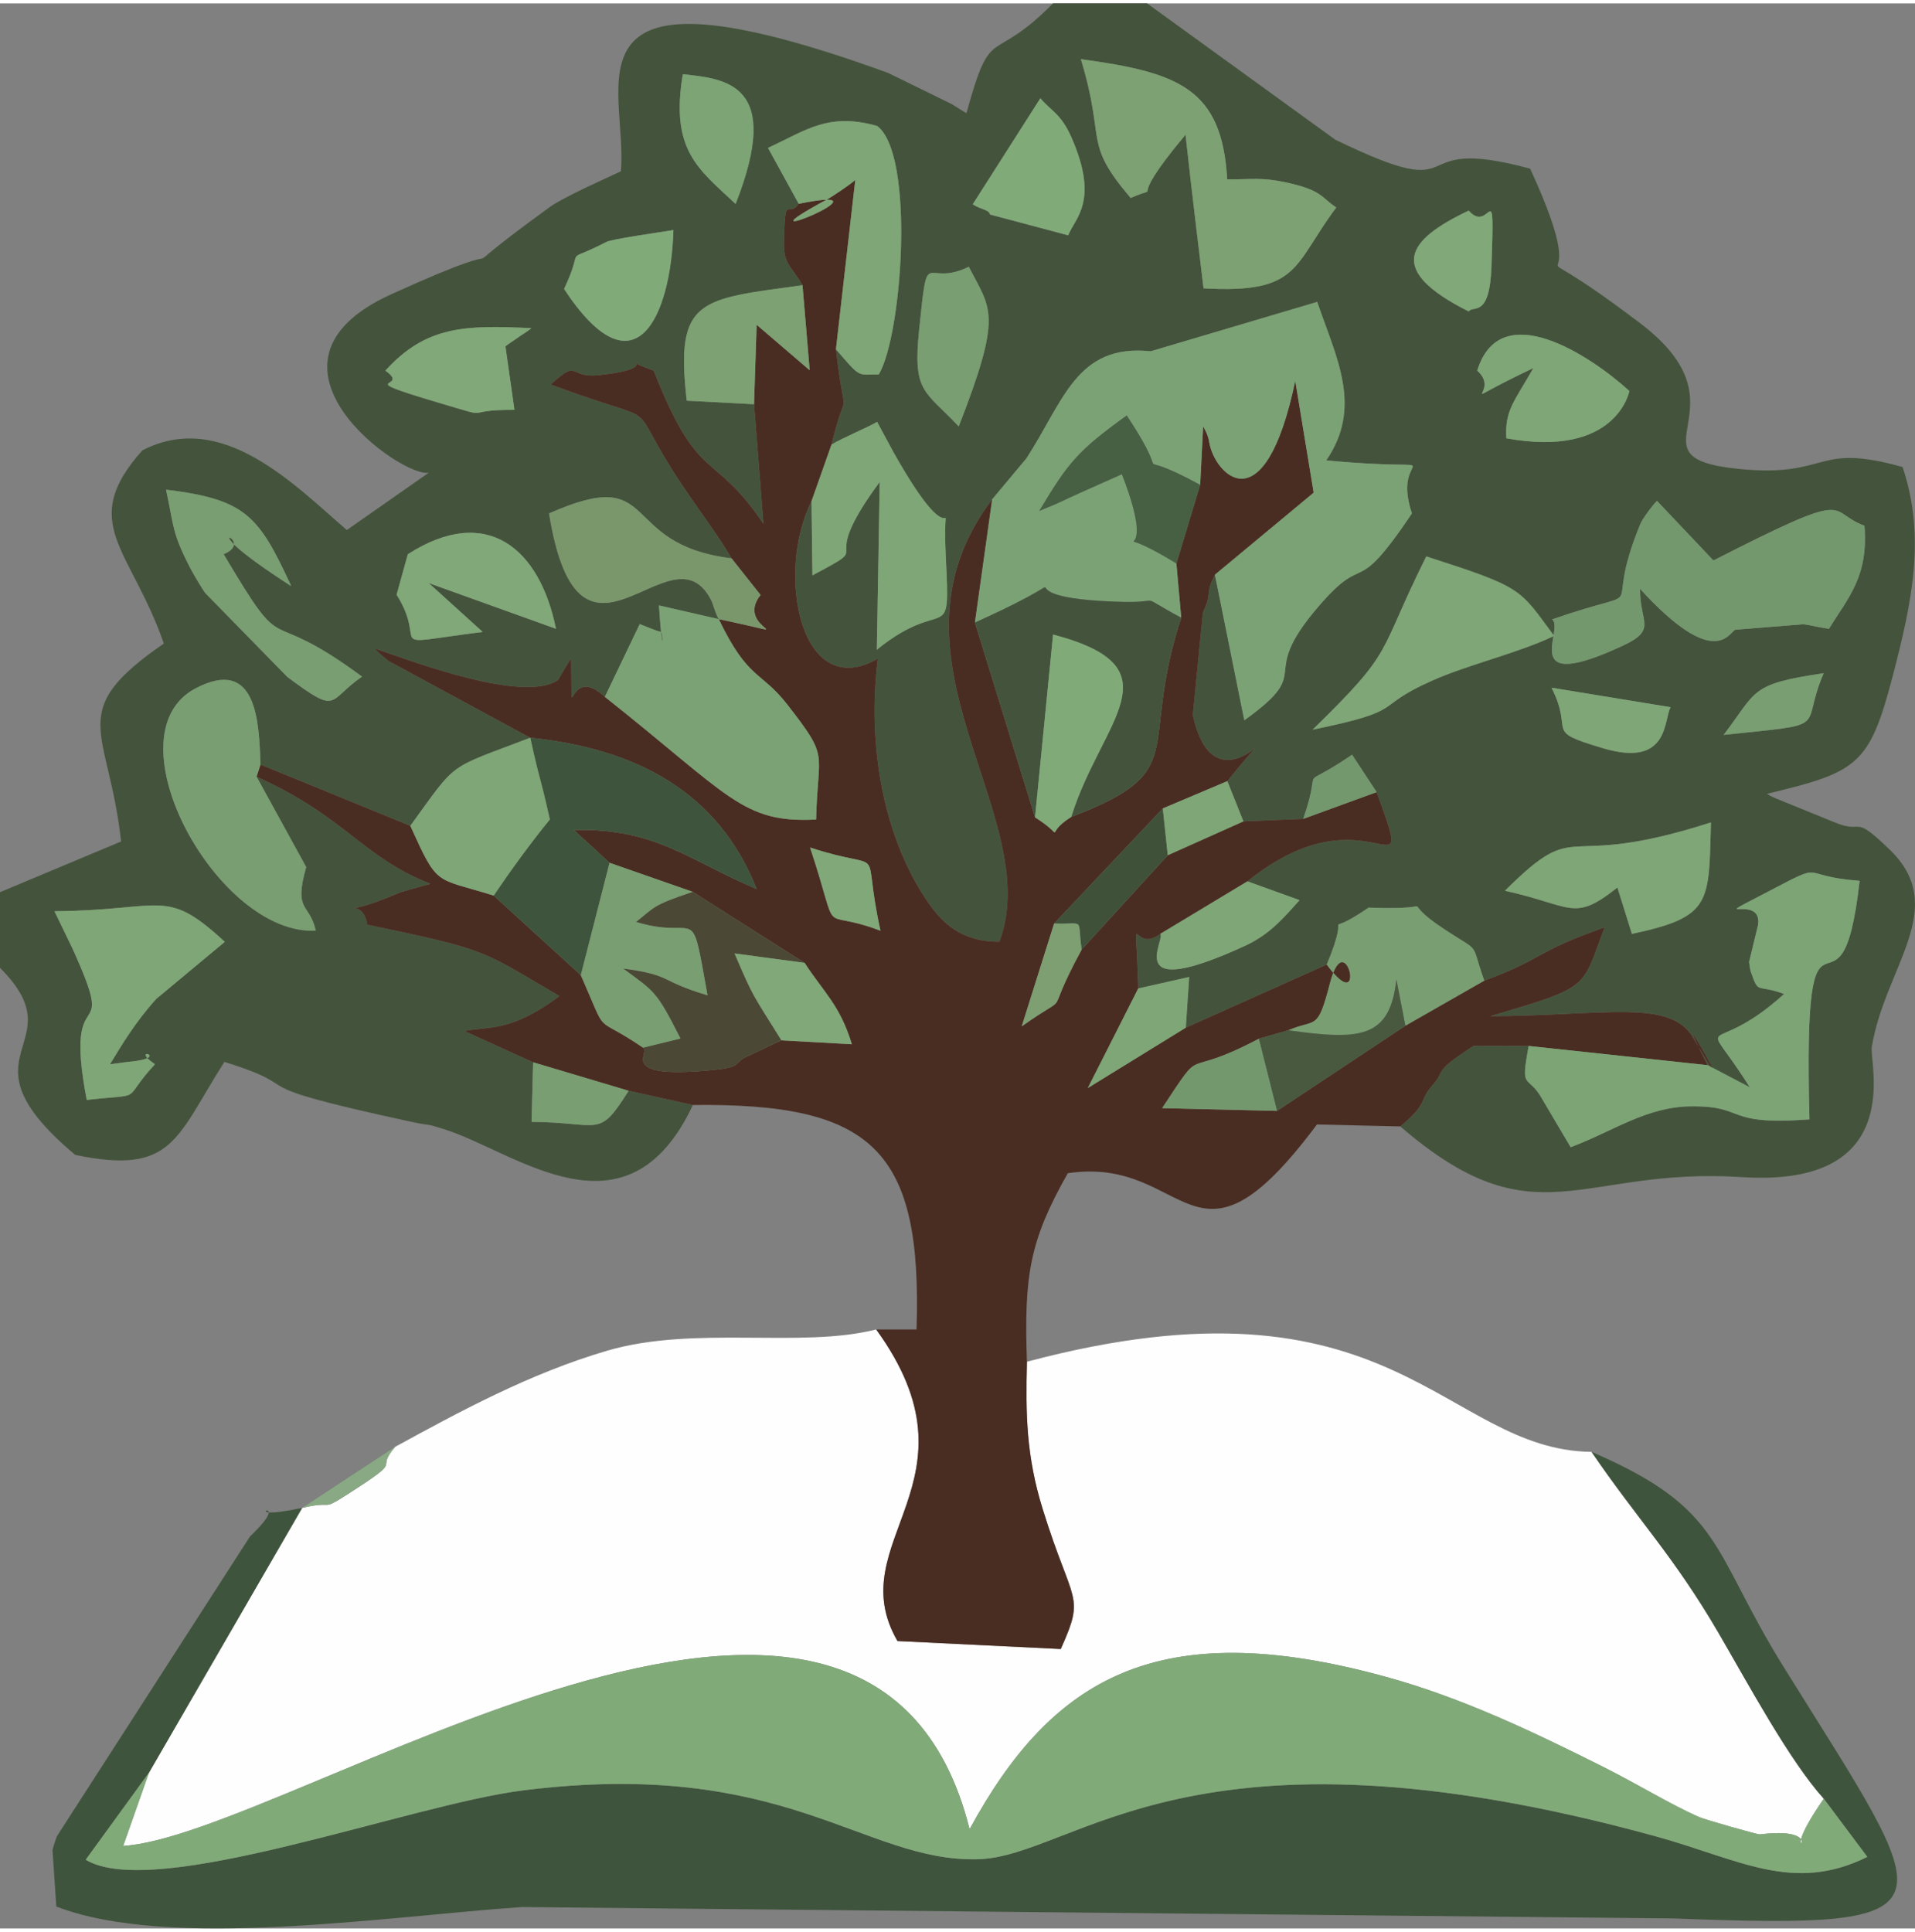 <?xml version="1.0" encoding="UTF-8"?>
<!DOCTYPE svg PUBLIC "-//W3C//DTD SVG 1.1//EN" "http://www.w3.org/Graphics/SVG/1.1/DTD/svg11.dtd">
<!-- Creator: CorelDRAW -->
<svg xmlns="http://www.w3.org/2000/svg" xml:space="preserve" width="229px" height="231px" version="1.1" shape-rendering="geometricPrecision" text-rendering="geometricPrecision" image-rendering="optimizeQuality" fill-rule="evenodd" clip-rule="evenodd"
viewBox="0 0 146.59 147.35"
 xmlns:xlink="http://www.w3.org/1999/xlink"
 xmlns:xodm="http://www.corel.com/coreldraw/odm/2003">
 <rect x="0" y="0" width="146.59" height="147.35" fill="#808080" stroke="none"/>
 <g id="Capa_x0020_1">
  <path fill="#44543C" d="M4.17 69.49c8.42,-0.07 8.46,-1.88 13.04,2.34l-5.24 4.36c-1.64,1.81 -2.63,3.51 -3.55,5.01l1.29 -0.17c3.69,-0.31 0.03,-1.3 2.15,0.17 -2.73,2.96 -0.55,2.21 -5.22,2.73 -1.88,-9.83 2.58,-3.53 -1.12,-11.65l-1.35 -2.79zm126.8 -6.8c-0.17,6.15 0.09,7.23 -6.05,8.53l-1.11 -3.55c-3.38,2.69 -3.42,1.39 -8.61,0.25 5.93,-5.89 3.88,-1.4 15.77,-5.23zm0.97 -6.7c2.6,-3.39 1.95,-3.88 7.66,-4.72 -1.91,4.42 0.86,3.82 -7.66,4.72zm-9.23 1.02c-4.66,-1.38 -2.16,-1.09 -3.94,-4.63l9.11 1.49c-0.54,0.94 -0.07,4.66 -5.17,3.14zm-22.23 -1.42c6.42,-6.26 4.86,-5.56 8.7,-13.26 7.44,2.4 7.08,2.42 9.78,6.08 -2.59,1.27 -6.59,2.2 -9.34,3.43 -4.71,2.09 -1.73,2.23 -9.14,3.75zm18.33 -8.44c8.18,-2.84 3.6,0.4 6.75,-7.29 0.12,-0.32 0.9,-1.42 1.28,-1.78l4.32 4.56c11.03,-5.63 8.54,-3.77 11.56,-2.66 0.31,3.87 -1.2,5.44 -2.72,7.89 -0.52,-0.07 -1.6,-0.31 -1.93,-0.35l-5.21 0.42c-0.46,0.06 -1.44,3.3 -7.32,-3.13 -0.02,2.62 1.35,3.11 -1.33,4.36 -8.15,3.78 -4.39,-1.29 -5.4,-2.02zm-87.59 -4.99c6.1,-3.9 10.11,-0.38 11.34,5.71l-9.74 -3.5 4.13 3.74c-8.06,1.02 -4.05,1.2 -6.59,-2.85l0.86 -3.1zm-3.51 9.37c-2.69,1.86 -1.72,3 -5.72,0.02l-6.27 -6.41c-0.28,-0.37 -0.98,-1.57 -1.2,-2 -1.39,-2.72 -1.2,-3.13 -1.81,-5.92 6.08,0.75 7.08,1.95 9.58,7.38 -8.5,-5.46 -2.39,-3.6 -5.17,-2.44 5.08,8.56 2.72,3.55 10.59,9.37zm42.65 -26.56c0.7,-6.78 0.34,-3.12 3.8,-4.81 1.7,3.31 2.61,3.54 -0.77,12.22 -2.64,-2.8 -3.53,-2.58 -3.03,-7.41zm44.95 8.32c-0.13,-2.13 0.58,-2.77 2.07,-5.38 -6.74,3.2 -2.33,1.95 -4.3,0.2 1.75,-5.73 8.66,-1.16 11.65,1.56 -0.01,0.01 -0.97,5.16 -9.42,3.62zm-85.81 -5.18c3.11,-3.43 6.1,-3.5 11.18,-3.25 -0.33,0.27 -0.87,0.59 -1.05,0.73 -0.17,0.13 -0.77,0.51 -0.94,0.66l0.69 4.86c-4.37,-0.01 -1.23,0.81 -5.79,-0.54 -6.97,-2.07 -2.01,-0.99 -4.09,-2.46zm82.93 -12.25c1.67,1.92 2,-3.16 1.74,4.27 -0.14,4.04 -1.43,2.94 -1.74,3.45 -6.34,-3.18 -4.78,-5.46 0,-7.72zm-69.25 6c1.71,-3.63 -0.33,-1.76 3.24,-3.6 0.46,-0.23 3.85,-0.7 5.13,-0.91 -0.21,6.69 -2.97,12.71 -8.37,4.51zm36.46 -14.6c0.84,1 1.57,1.18 2.37,2.98 2.17,4.93 0.25,6.21 -0.24,7.51l-5.98 -1.59c-0.12,-0.4 -0.62,-0.34 -1.33,-0.78l5.18 -8.12zm-23.33 8.09c-2.84,-2.67 -5.02,-4.1 -4.04,-9.93 3.33,0.36 7.66,0.73 4.04,9.93zm30.24 -0.46c-3.69,-4.33 -1.87,-4.22 -3.81,-10.62 7.51,1.02 10.8,2.25 11.2,9.2 1.83,0.01 2.6,-0.18 4.49,0.23 2.81,0.6 2.69,1.16 3.86,1.92 -3.34,4.46 -2.75,6.61 -10.16,6.19 -0.23,-1.94 -0.82,-6.68 -1.38,-11.76 -5.02,5.99 -1.3,3.6 -4.2,4.84zm-86.55 53.14l0 5.79c6.03,6.04 -3.67,6.41 5.76,14.32 7.51,1.56 7.69,-1.28 11.42,-7.12 6.96,2.18 0.17,1.53 14.23,4.57 1.83,0.4 0.91,0.05 2.58,0.58 5.51,1.73 13.97,8.94 19.05,-1.85l-4.92 -1.09c-2.33,3.71 -2.08,2.42 -7.43,2.38l0.12 -4.56 -5.26 -2.39c1.72,-0.39 3.49,0.17 7.27,-2.68 -6.02,-3.52 -5.34,-3.51 -14.71,-5.46 -0.39,-2.55 -3.09,-0.05 2.58,-2.5l2.26 -0.63c-5.31,-2.1 -6.4,-5.08 -13.31,-8.2l3.8 6.92c-0.99,3.47 0.26,2.72 0.73,4.86 -7.49,0.42 -15.96,-14.98 -9.2,-18.54 4.7,-2.46 4.86,2.57 4.97,5.83l11.47 4.69c3.66,-5.03 2.7,-4.27 9.18,-6.74l-10.82 -5.86c-0.31,-0.23 -0.77,-0.62 -1.1,-0.98 2.9,0.99 11.43,4.23 14.04,2.42l1.01 -1.68c0.1,6.36 -0.43,0.17 2.58,2.97l2.67 -5.57c0.36,0.13 1.4,0.58 1.61,0.59 0.21,0 0.17,2.53 -0.14,-2.02l4.58 1.05c-0.26,-0.43 -0.45,-1.2 -0.55,-1.39 -3.05,-6.17 -10.1,7.77 -12.44,-6.7 8.65,-3.83 5.12,2.34 13.97,3.44 -0.8,-1.4 -2.15,-3.23 -2.54,-3.81 -0.25,-0.36 -0.99,-1.42 -1.24,-1.8 -4.81,-7.21 -0.59,-4.16 -10.07,-7.7 2.27,-2.06 1.27,-0.44 3.74,-0.72 5.3,-0.58 0.83,-1.53 4.15,-0.34 3.48,8.85 4.5,5.95 8.4,11.72l-0.72 -9.15 -5.15 -0.27c-0.91,-7.86 0.99,-7.75 8.86,-8.84 -0.85,-1.48 -1.46,-1.56 -1.42,-3.35 0.09,-3.86 0.29,-1.69 1.13,-2.88l-2.35 -4.28c2.93,-1.35 4.6,-2.73 8.35,-1.68 2.91,2.15 1.93,16 0.13,19.02 -1.7,0.01 -1.35,0.3 -3.28,-1.92 0.75,6.35 0.93,2.16 -0.34,7.29 0.79,-0.49 3.03,-1.43 3.49,-1.74l1.28 2.37c5.25,9.32 3.65,1.34 3.98,7.98 0.36,7.11 0.01,2.81 -5.28,7.09l0.22 -12.84c-5.17,7.01 0.06,4.38 -5.15,7.15l-0.07 -5.68c-2.79,5.56 -0.82,15.47 5.08,12.05 -0.84,6.58 0.4,13.83 4,18.88 0.91,1.26 2.37,2.82 5.3,2.79 3.6,-9.62 -9.78,-21.68 -0.55,-33.86l2.61 -3.12c2.85,-4.36 3.83,-8.81 9.52,-8.21l12.75 -3.78c1.47,4.31 3.5,8.03 0.69,12.13 10.68,1.01 4.79,-1.2 6.56,4.06 -4.6,6.84 -3.34,2.65 -7.22,7.2 -4.75,5.56 -0.04,4.64 -5.61,8.63l-2.25 -11.14c-0.2,0.48 -0.41,0.67 -0.48,1.5 -0.08,0.81 -0.36,1.08 -0.45,1.49l-0.76 7.75c1.77,8.2 8.12,-1.79 2.64,5.06l1.23 3.08 4.58 -0.19c1.62,-4.69 -0.73,-1.87 3.74,-4.91l1.88 2.86c3.21,8.79 -0.53,-0.71 -9.89,6.83l3.99 1.44c-1.08,1.19 -2.2,2.59 -4.16,3.49 -9.51,4.37 -6.08,-0.46 -6.5,-0.91 -2.28,1.69 -1.9,-3.03 -1.69,4.18l3.9 -0.88 -0.26 3.88 10.79 -4.83c2.12,-5.06 -0.82,-1.6 3.21,-4.36 6.23,0.26 1.7,-1.04 5.81,1.67 2.89,1.9 1.92,0.79 3.04,3.92 4.74,-1.76 3.69,-2.13 9.21,-4.08 -1.8,4.73 -0.98,4.5 -8.75,6.8 8.72,-0.04 13.77,-1.34 15.51,1.62 4.9,8.31 -2.72,-5.47 1.13,2.13l3.22 1.69c-3.91,-6.21 -3.15,-1.9 2.63,-7.14 -2.18,-0.8 -1.91,0.11 -2.56,-1.73 -0.04,-0.12 -0.1,-0.6 -0.12,-0.72l0.69 -2.85c0.34,-2.47 -4.32,0.12 0.72,-2.51 4.69,-2.45 2.15,-1.21 7.05,-0.85 -1.46,13.03 -4.36,-2.05 -3.84,18.26 -6.63,0.49 -4.76,-1.03 -9.02,-1 -3.45,0.02 -5.98,1.9 -9.26,3.13l-2.12 -3.59c-1.17,-2.15 -1.77,-0.56 -1.09,-4.16l-4.21 -0.01c-3.25,2.1 -2.04,1.76 -3.17,3.04 -1.06,1.19 -0.25,1.31 -2.45,3.13 10.38,8.95 13.67,3.07 26.15,3.88 12.62,0.82 9.75,-8.77 9.94,-9.94 0.99,-6.12 5.99,-10.66 1.4,-15.1 -2.98,-2.89 -1.9,-1.13 -4.28,-2.13l-3.85 -1.57c-0.33,-0.14 -0.9,-0.33 -1.29,-0.6 6.94,-1.66 7.84,-2.18 9.62,-8.99 1.45,-5.56 2.57,-10.65 0.76,-16.02 -6.84,-1.93 -5.52,0.85 -12.56,0.14 -8.9,-0.9 1.11,-4.61 -7.54,-11.16 -11.36,-8.61 -2.63,0.69 -8.41,-11.82 -10.17,-2.75 -4.02,3.07 -14.92,-2.22l-14.4 -10.43 -7.2 0c-4.85,4.9 -4.67,1.32 -6.63,8.4 -0.41,-0.22 -0.88,-0.56 -1.18,-0.72l-4.82 -2.36c-25.74,-9.35 -19.88,0.94 -20.45,7.53 -0.82,0.39 -4.42,1.99 -5.42,2.72 -9.87,7.16 0.05,1.15 -12.15,6.69 -11.73,5.32 1,14.2 2.88,13.65l-6.29 4.4c-4.06,-3.5 -9.55,-9.24 -15.65,-6.1 -4.99,5.58 -0.86,7.54 1.64,14.79 -7.62,5.26 -4.23,6.41 -3.27,15.15l-9.27 3.88z"/>
  <path fill="#FEFEFE" d="M30.24 110.49c-1.68,1.98 0.99,0.67 -3.66,3.64 -2.11,1.35 -0.9,0.42 -3.45,1.03l-11.73 20.27 -1.97 5.6c12.57,-0.75 57.19,-31.65 64.79,-1.28 6.3,-11.56 14.4,-16.47 31.88,-11.66 5.83,1.6 11.37,4.26 16.56,6.86 2.75,1.38 5.16,2.88 7.37,3.86 0.5,0.22 4.53,1.36 4.68,1.34 6.22,-0.76 0.67,3.35 4.9,-2.73 -2.65,-2.94 -5.79,-8.8 -8.07,-12.71 -3.42,-5.87 -6.21,-8.7 -9.71,-13.84 -11.33,-0.13 -15.14,-14.37 -43.22,-6.9 -0.1,3.99 -0.06,7.22 1.22,11.32 2.29,7.37 3.27,6.43 1.37,10.67l-12.5 -0.61c-4.45,-7.69 6.83,-12.19 -1.63,-23.85 -5.77,1.47 -13.89,-0.33 -20.57,1.62 -5.96,1.74 -11.39,4.71 -16.26,7.37z"/>
  <path fill="#4A2D22" d="M67.4 70.98c-4.96,-1.88 -2.94,1.03 -5.39,-6.37 6.18,2.03 3.83,-0.72 5.39,6.37zm-6.26 -55.64c-0.84,1.19 -1.04,-0.98 -1.13,2.88 -0.04,1.79 0.57,1.87 1.42,3.35l0.55 6.51 -4.06 -3.48 -0.2 6.08 0.72 9.15c-3.9,-5.77 -4.92,-2.87 -8.4,-11.72 -3.32,-1.19 1.15,-0.24 -4.15,0.34 -2.47,0.28 -1.47,-1.34 -3.74,0.72 9.48,3.54 5.26,0.49 10.07,7.7 0.25,0.38 0.99,1.44 1.24,1.8 0.39,0.58 1.74,2.41 2.54,3.81l2.22 2.8c-2.12,2.67 4,3.36 -3.2,1.85 2.28,4.73 3.19,3.89 5.28,6.58 3.22,4.15 2.31,3.38 2.17,8.76 -5.66,0.28 -6.57,-1.79 -16.17,-9.39 -3.01,-2.8 -2.48,3.39 -2.58,-2.97l-1.01 1.68c-2.61,1.81 -11.14,-1.43 -14.04,-2.42 0.33,0.36 0.79,0.75 1.1,0.98l10.82 5.86c8.16,0.84 14.41,4.18 17.33,11.58 -5.37,-2.29 -7.71,-4.65 -13.99,-4.52l2.73 2.51 6.36 2.22 8.57 5.44c1.49,2.29 2.69,3.2 3.62,6.23l-5.39 -0.3c-0.48,0.21 -2.23,1.06 -2.51,1.18 -1.26,0.52 -0.36,0.85 -2.65,1.08 -7.57,0.76 -4.8,-1.35 -5.44,-1.7 -3.94,-2.69 -2.56,-0.55 -4.76,-5.55l-6.67 -6.09c-4.55,-1.42 -4.24,-0.62 -6.38,-5.34l-11.47 -4.69 -0.3 0.93c6.91,3.12 8,6.1 13.31,8.2l-2.26 0.63c-5.67,2.45 -2.97,-0.05 -2.58,2.5 9.37,1.95 8.69,1.94 14.71,5.46 -3.78,2.85 -5.55,2.29 -7.27,2.68l5.26 2.39 7.31 2.18 4.92 1.09c13.74,-0.16 17.57,3.39 17.12,17.18l-3.09 0c8.46,11.66 -2.82,16.16 1.63,23.85l12.5 0.61c1.9,-4.24 0.92,-3.3 -1.37,-10.67 -1.28,-4.1 -1.32,-7.33 -1.22,-11.32 -0.23,-6.57 0.2,-9.27 3.13,-14.43 9.3,-1.38 9.51,9.1 19.07,-3.73l6.38 0.15c2.2,-1.82 1.39,-1.94 2.45,-3.13 1.13,-1.28 -0.08,-0.94 3.17,-3.04l4.21 0.01 13.7 1.47c-3.85,-7.6 3.77,6.18 -1.13,-2.13 -1.74,-2.96 -6.79,-1.66 -15.51,-1.62 7.77,-2.3 6.95,-2.07 8.75,-6.8 -5.52,1.95 -4.47,2.32 -9.21,4.08l-6.04 3.45 -9.83 6.52 -8.79 -0.21c3.41,-5.16 1.22,-2.05 7.4,-5.31l2.26 -0.65c2.16,-0.93 2.21,0.15 3.2,-3.65 1.2,-4.62 2.88,2.91 -0.26,-1.38l-10.79 4.83 -7.5 4.62 3.86 -7.62c-0.21,-7.21 -0.59,-2.49 1.69,-4.18l6.67 -4.02c9.36,-7.54 13.1,1.96 9.89,-6.83l-5.62 2.05 -4.58 0.19 -5.79 2.59 -6.59 7.22c-3.17,5.85 -0.4,2.91 -4.59,5.88l2.48 -7.87 8.32 -8.81 4.94 -2.09c5.48,-6.85 -0.87,3.14 -2.64,-5.06l0.76 -7.75c0.09,-0.41 0.37,-0.68 0.45,-1.49 0.07,-0.83 0.28,-1.02 0.48,-1.5l7.56 -6.28 -1.41 -8.56c-2.38,11.3 -6.19,7.09 -6.58,4.72 -0.1,-0.6 -0.28,-0.85 -0.47,-1.26l-0.23 4.5 -1.82 6.02 0.37 4.15c-3.33,10.24 0.91,11.68 -8.42,15.25 -2.28,1.43 -0.16,1.69 -2.77,0.03l-4.6 -14.91 1.32 -9.43c-9.23,12.18 4.15,24.24 0.55,33.86 -2.93,0.03 -4.39,-1.53 -5.3,-2.79 -3.6,-5.05 -4.84,-12.3 -4,-18.88 -5.9,3.42 -7.87,-6.49 -5.08,-12.05l1.53 -4.33c1.27,-5.13 1.09,-0.94 0.34,-7.29l1.48 -12.97c-0.38,0.36 -1.84,1.32 -2.08,1.45 -8.18,4.4 5.88,-1.28 -2.25,0.38z"/>
  <path fill="#3F543C" d="M139.61 137.42l3.33 4.45c-5.7,2.83 -9.84,0.17 -16.22,-1.58 -35.67,-9.8 -44.32,1.56 -51.86,1.76 -8.77,0.24 -14.69,-7.8 -34.82,-5.27 -8.71,1.09 -28.18,8.49 -33.48,5.31l4.84 -6.66 11.73 -20.27c-5.71,1.2 -0.25,-1.38 -3.99,2.18l-14.79 22.96c-0.1,0.3 -0.26,0.75 -0.33,1.05l0.29 4.32c8.67,3.35 25.14,0.76 35.65,0.04l88.09 0.87c22.41,0.85 20.25,-0.34 8.49,-19.24 -5.61,-9.01 -4.51,-12.08 -14.71,-16.47 3.5,5.14 6.29,7.97 9.71,13.84 2.28,3.91 5.42,9.77 8.07,12.71z"/>
  <path fill="#81AA79" d="M11.4 135.43l-4.84 6.66c5.3,3.18 24.77,-4.22 33.48,-5.31 20.13,-2.53 26.05,5.51 34.82,5.27 7.54,-0.2 16.19,-11.56 51.86,-1.76 6.38,1.75 10.52,4.41 16.22,1.58l-3.33 -4.45c-4.23,6.08 1.32,1.97 -4.9,2.73 -0.15,0.02 -4.18,-1.12 -4.68,-1.34 -2.21,-0.98 -4.62,-2.48 -7.37,-3.86 -5.19,-2.6 -10.73,-5.26 -16.56,-6.86 -17.48,-4.81 -25.58,0.1 -31.88,11.66 -7.6,-30.37 -52.22,0.53 -64.79,1.28l1.97 -5.6z"/>
  <path fill="#7BA274" d="M75.95 37.96l-1.32 9.43c10.45,-4.72 0.18,-1.86 11.37,-1.58 3.2,0.07 0.87,-0.69 4.42,1.21l-0.37 -4.15c-6.32,-3.88 -0.93,1.52 -4.17,-6.83l-3.19 1.42c-1.48,0.66 -1.16,0.59 -3.14,1.39 2.26,-3.78 2.99,-4.63 6.7,-7.31 4.03,6.08 -0.5,1.98 5.62,5.31l0.23 -4.5c0.19,0.41 0.37,0.66 0.47,1.26 0.39,2.37 4.2,6.58 6.58,-4.72l1.41 8.56 -7.56 6.28 2.25 11.14c5.57,-3.99 0.86,-3.07 5.61,-8.63 3.88,-4.55 2.62,-0.36 7.22,-7.2 -1.77,-5.26 4.12,-3.05 -6.56,-4.06 2.81,-4.1 0.78,-7.82 -0.69,-12.13l-12.75 3.78c-5.69,-0.6 -6.67,3.85 -9.52,8.21l-2.61 3.12z"/>
  <path fill="#7CA475" d="M130.72 81.27l-13.7 -1.47c-0.68,3.6 -0.08,2.01 1.09,4.16l2.12 3.59c3.28,-1.23 5.81,-3.11 9.26,-3.13 4.26,-0.03 2.39,1.49 9.02,1 -0.52,-20.31 2.38,-5.23 3.84,-18.26 -4.9,-0.36 -2.36,-1.6 -7.05,0.85 -5.04,2.63 -0.38,0.04 -0.72,2.51l-0.69 2.85c0.02,0.12 0.08,0.6 0.12,0.72 0.65,1.84 0.38,0.93 2.56,1.73 -5.78,5.24 -6.54,0.93 -2.63,7.14l-3.22 -1.69z"/>
  <path fill="#74986D" d="M118.81 47.15c1.01,0.73 -2.75,5.8 5.4,2.02 2.68,-1.25 1.31,-1.74 1.33,-4.36 5.88,6.43 6.86,3.19 7.32,3.13l5.21 -0.42c0.33,0.04 1.41,0.28 1.93,0.35 1.52,-2.45 3.03,-4.02 2.72,-7.89 -3.02,-1.11 -0.53,-2.97 -11.56,2.66l-4.32 -4.56c-0.38,0.36 -1.16,1.46 -1.28,1.78 -3.15,7.69 1.43,4.45 -6.75,7.29z"/>
  <path fill="#7BA274" d="M46.3 53.08c9.6,7.6 10.51,9.67 16.17,9.39 0.14,-5.38 1.05,-4.61 -2.17,-8.76 -2.09,-2.69 -3,-1.85 -5.28,-6.58l-4.58 -1.05c0.31,4.55 0.35,2.02 0.14,2.02 -0.21,-0.01 -1.25,-0.46 -1.61,-0.59l-2.67 5.57z"/>
  <path fill="#7DA172" d="M86.55 14.89c2.9,-1.24 -0.82,1.15 4.2,-4.84 0.56,5.08 1.15,9.82 1.38,11.76 7.41,0.42 6.82,-1.73 10.16,-6.19 -1.17,-0.76 -1.05,-1.32 -3.86,-1.92 -1.89,-0.41 -2.66,-0.22 -4.49,-0.23 -0.4,-6.95 -3.69,-8.18 -11.2,-9.2 1.94,6.4 0.12,6.29 3.81,10.62z"/>
  <path fill="#3F543C" d="M37.79 68.29l6.67 6.09 2.2 -8.6 -2.73 -2.51c6.28,-0.13 8.62,2.23 13.99,4.52 -2.92,-7.4 -9.17,-10.74 -17.33,-11.58 0.89,4.01 0.6,2.26 1.5,6.25 -1.46,1.8 -2.89,3.75 -4.3,5.83z"/>
  <path fill="#44543C" d="M74.63 47.39l4.6 14.91 1.38 -13.99c9.69,2.55 3.71,6.53 1.39,13.96 9.33,-3.57 5.09,-5.01 8.42,-15.25 -3.55,-1.9 -1.22,-1.14 -4.42,-1.21 -11.19,-0.28 -0.92,-3.14 -11.37,1.58z"/>
  <path fill="#799E71" d="M19.64 59.19l0.3 -0.93c-0.11,-3.26 -0.27,-8.29 -4.97,-5.83 -6.76,3.56 1.71,18.96 9.2,18.54 -0.47,-2.14 -1.72,-1.39 -0.73,-4.86l-3.8 -6.92z"/>
  <path fill="#7FA676" d="M61.14 15.34c8.13,-1.66 -5.93,4.02 2.25,-0.38 0.24,-0.13 1.7,-1.09 2.08,-1.45l-1.48 12.97c1.93,2.22 1.58,1.93 3.28,1.92 1.8,-3.02 2.78,-16.87 -0.13,-19.02 -3.75,-1.05 -5.42,0.33 -8.35,1.68l2.35 4.28z"/>
  <path fill="#7FA676" d="M63.65 33.77l-1.53 4.33 0.07 5.68c5.21,-2.77 -0.02,-0.14 5.15,-7.15l-0.22 12.84c5.29,-4.28 5.64,0.02 5.28,-7.09 -0.33,-6.64 1.27,1.34 -3.98,-7.98l-1.28 -2.37c-0.46,0.31 -2.7,1.25 -3.49,1.74z"/>
  <path fill="#7FA676" d="M8.42 81.2c0.92,-1.5 1.91,-3.2 3.55,-5.01l5.24 -4.36c-4.58,-4.22 -4.62,-2.41 -13.04,-2.34l1.35 2.79c3.7,8.12 -0.76,1.82 1.12,11.65 4.67,-0.52 2.49,0.23 5.22,-2.73 -2.12,-1.47 1.54,-0.48 -2.15,-0.17l-1.29 0.17z"/>
  <path fill="#7FA676" d="M100.48 55.59c7.41,-1.52 4.43,-1.66 9.14,-3.75 2.75,-1.23 6.75,-2.16 9.34,-3.43 -2.7,-3.66 -2.34,-3.68 -9.78,-6.08 -3.84,7.7 -2.28,7 -8.7,13.26z"/>
  <path fill="#799E71" d="M101.56 73.57c3.14,4.29 1.46,-3.24 0.26,1.38 -0.99,3.8 -1.04,2.72 -3.2,3.65 5.54,0.78 7.78,0.61 8.27,-3.9l0.69 3.55 6.04 -3.45c-1.12,-3.13 -0.15,-2.02 -3.04,-3.92 -4.11,-2.71 0.42,-1.41 -5.81,-1.67 -4.03,2.76 -1.09,-0.7 -3.21,4.36z"/>
  <path fill="#4B4935" d="M49.22 79.93c0.64,0.35 -2.13,2.46 5.44,1.7 2.29,-0.23 1.39,-0.56 2.65,-1.08 0.28,-0.12 2.03,-0.97 2.51,-1.18 -2.22,-3.57 -2.08,-3.13 -3.59,-6.65l5.36 0.72 -8.57 -5.44c-3.14,1.06 -2.85,1.14 -4.34,2.31 4.92,1.49 4.14,-1.84 5.48,5.61 -3.76,-1.11 -2.62,-1.54 -6.47,-2.05 2.48,1.82 2.55,1.73 4.4,5.36l-2.87 0.7z"/>
  <path fill="#7FA676" d="M31.41 62.95c2.14,4.72 1.83,3.92 6.38,5.34 1.41,-2.08 2.84,-4.03 4.3,-5.83 -0.9,-3.99 -0.61,-2.24 -1.5,-6.25 -6.48,2.47 -5.52,1.71 -9.18,6.74z"/>
  <path fill="#7A976C" d="M55.02 47.13c7.2,1.51 1.08,0.82 3.2,-1.85l-2.22 -2.8c-8.85,-1.1 -5.32,-7.27 -13.97,-3.44 2.34,14.47 9.39,0.53 12.44,6.7 0.1,0.19 0.29,0.96 0.55,1.39z"/>
  <path fill="#799E71" d="M44.46 74.38c2.2,5 0.82,2.86 4.76,5.55l2.87 -0.7c-1.85,-3.63 -1.92,-3.54 -4.4,-5.36 3.85,0.51 2.71,0.94 6.47,2.05 -1.34,-7.45 -0.56,-4.12 -5.48,-5.61 1.49,-1.17 1.2,-1.25 4.34,-2.31l-6.36 -2.22 -2.2 8.6z"/>
  <path fill="#7FA676" d="M130.97 62.69c-11.89,3.83 -9.84,-0.66 -15.77,5.23 5.19,1.14 5.23,2.44 8.61,-0.25l1.11 3.55c6.14,-1.3 5.88,-2.38 6.05,-8.53z"/>
  <path fill="#799E71" d="M27.71 51.53c-7.87,-5.82 -5.51,-0.81 -10.59,-9.37 2.78,-1.16 -3.33,-3.02 5.17,2.44 -2.5,-5.43 -3.5,-6.63 -9.58,-7.38 0.61,2.79 0.42,3.2 1.81,5.92 0.22,0.43 0.92,1.63 1.2,2l6.27 6.41c4,2.98 3.03,1.84 5.72,-0.02z"/>
  <path fill="#81A878" d="M31.22 42.16l-0.86 3.1c2.54,4.05 -1.47,3.87 6.59,2.85l-4.13 -3.74 9.74 3.5c-1.23,-6.09 -5.24,-9.61 -11.34,-5.71z"/>
  <path fill="#7FA676" d="M113.08 28.11c1.97,1.75 -2.44,3 4.3,-0.2 -1.49,2.61 -2.2,3.25 -2.07,5.38 8.45,1.54 9.41,-3.61 9.42,-3.62 -2.99,-2.72 -9.9,-7.29 -11.65,-1.56z"/>
  <path fill="#81AA79" d="M79.23 62.3c2.61,1.66 0.49,1.4 2.77,-0.03 2.32,-7.43 8.3,-11.41 -1.39,-13.96l-1.38 13.99z"/>
  <path fill="#7DA172" d="M57.72 30.68l0.2 -6.08 4.06 3.48 -0.55 -6.51c-7.87,1.09 -9.77,0.98 -8.86,8.84l5.15 0.27z"/>
  <path fill="#81AA79" d="M74.46 15.38c0.71,0.44 1.21,0.38 1.33,0.78l5.98 1.59c0.49,-1.3 2.41,-2.58 0.24,-7.51 -0.8,-1.8 -1.53,-1.98 -2.37,-2.98l-5.18 8.12z"/>
  <path fill="#475F43" d="M90.05 42.87l1.82 -6.02c-6.12,-3.33 -1.59,0.77 -5.62,-5.31 -3.71,2.68 -4.44,3.53 -6.7,7.31 1.98,-0.8 1.66,-0.73 3.14,-1.39l3.19 -1.42c3.24,8.35 -2.15,2.95 4.17,6.83z"/>
  <path fill="#81AA79" d="M43.18 21.86c5.4,8.2 8.16,2.18 8.37,-4.51 -1.28,0.21 -4.67,0.68 -5.13,0.91 -3.57,1.84 -1.53,-0.03 -3.24,3.6z"/>
  <path fill="#81A878" d="M29.5 28.11c2.08,1.47 -2.88,0.39 4.09,2.46 4.56,1.35 1.42,0.53 5.79,0.54l-0.69 -4.86c0.17,-0.15 0.77,-0.53 0.94,-0.66 0.18,-0.14 0.72,-0.46 1.05,-0.73 -5.08,-0.25 -8.07,-0.18 -11.18,3.25z"/>
  <path fill="#799E71" d="M73.39 32.38c3.38,-8.68 2.47,-8.91 0.77,-12.22 -3.46,1.69 -3.1,-1.97 -3.8,4.81 -0.5,4.83 0.39,4.61 3.03,7.41z"/>
  <path fill="#7CA475" d="M56.31 15.35c3.62,-9.2 -0.71,-9.57 -4.04,-9.93 -0.98,5.83 1.2,7.26 4.04,9.93z"/>
  <path fill="#7FA676" d="M88.82 71.22c0.42,0.45 -3.01,5.28 6.5,0.91 1.96,-0.9 3.08,-2.3 4.16,-3.49l-3.99 -1.44 -6.67 4.02z"/>
  <path fill="#81A878" d="M59.82 79.37l5.39 0.3c-0.93,-3.03 -2.13,-3.94 -3.62,-6.23l-5.36 -0.72c1.51,3.52 1.37,3.08 3.59,6.65z"/>
  <path fill="#485940" d="M98.62 78.6l-2.26 0.65 1.39 5.52 9.83 -6.52 -0.69 -3.55c-0.49,4.51 -2.73,4.68 -8.27,3.9z"/>
  <path fill="#81A878" d="M112.43 23.58c0.31,-0.51 1.6,0.59 1.74,-3.45 0.26,-7.43 -0.07,-2.35 -1.74,-4.27 -4.78,2.26 -6.34,4.54 0,7.72z"/>
  <path fill="#7FA676" d="M118.77 52.38c1.78,3.54 -0.72,3.25 3.94,4.63 5.1,1.52 4.63,-2.2 5.17,-3.14l-9.11 -1.49z"/>
  <path fill="#74986D" d="M97.75 84.77l-1.39 -5.52c-6.18,3.26 -3.99,0.15 -7.4,5.31l8.79 0.21z"/>
  <path fill="#40513A" d="M80.69 70.43c2.47,0.09 1.73,-0.53 2.11,1.99l6.59 -7.22 -0.38 -3.58 -8.32 8.81z"/>
  <polygon fill="#7FA676" points="90.77,78.4 91.03,74.52 87.13,75.4 83.27,83.02 "/>
  <path fill="#799E71" d="M48.12 83.23l-7.31 -2.18 -0.12 4.56c5.35,0.04 5.1,1.33 7.43,-2.38z"/>
  <path fill="#81A878" d="M67.4 70.98c-1.56,-7.09 0.79,-4.34 -5.39,-6.37 2.45,7.4 0.43,4.49 5.39,6.37z"/>
  <path fill="#799E71" d="M131.94 55.99c8.52,-0.9 5.75,-0.3 7.66,-4.72 -5.71,0.84 -5.06,1.33 -7.66,4.72z"/>
  <polygon fill="#7FA676" points="89.01,61.62 89.39,65.2 95.18,62.61 93.95,59.53 "/>
  <path fill="#7E9F71" d="M82.8 72.42c-0.38,-2.52 0.36,-1.9 -2.11,-1.99l-2.48 7.87c4.19,-2.97 1.42,-0.03 4.59,-5.88z"/>
  <path fill="#74986D" d="M99.76 62.42l5.62 -2.05 -1.88 -2.86c-4.47,3.04 -2.12,0.22 -3.74,4.91z"/>
  <path fill="#89A984" d="M23.13 115.16c2.55,-0.61 1.34,0.32 3.45,-1.03 4.65,-2.97 1.98,-1.66 3.66,-3.64l-7.11 4.67z"/>
 </g>
</svg>
